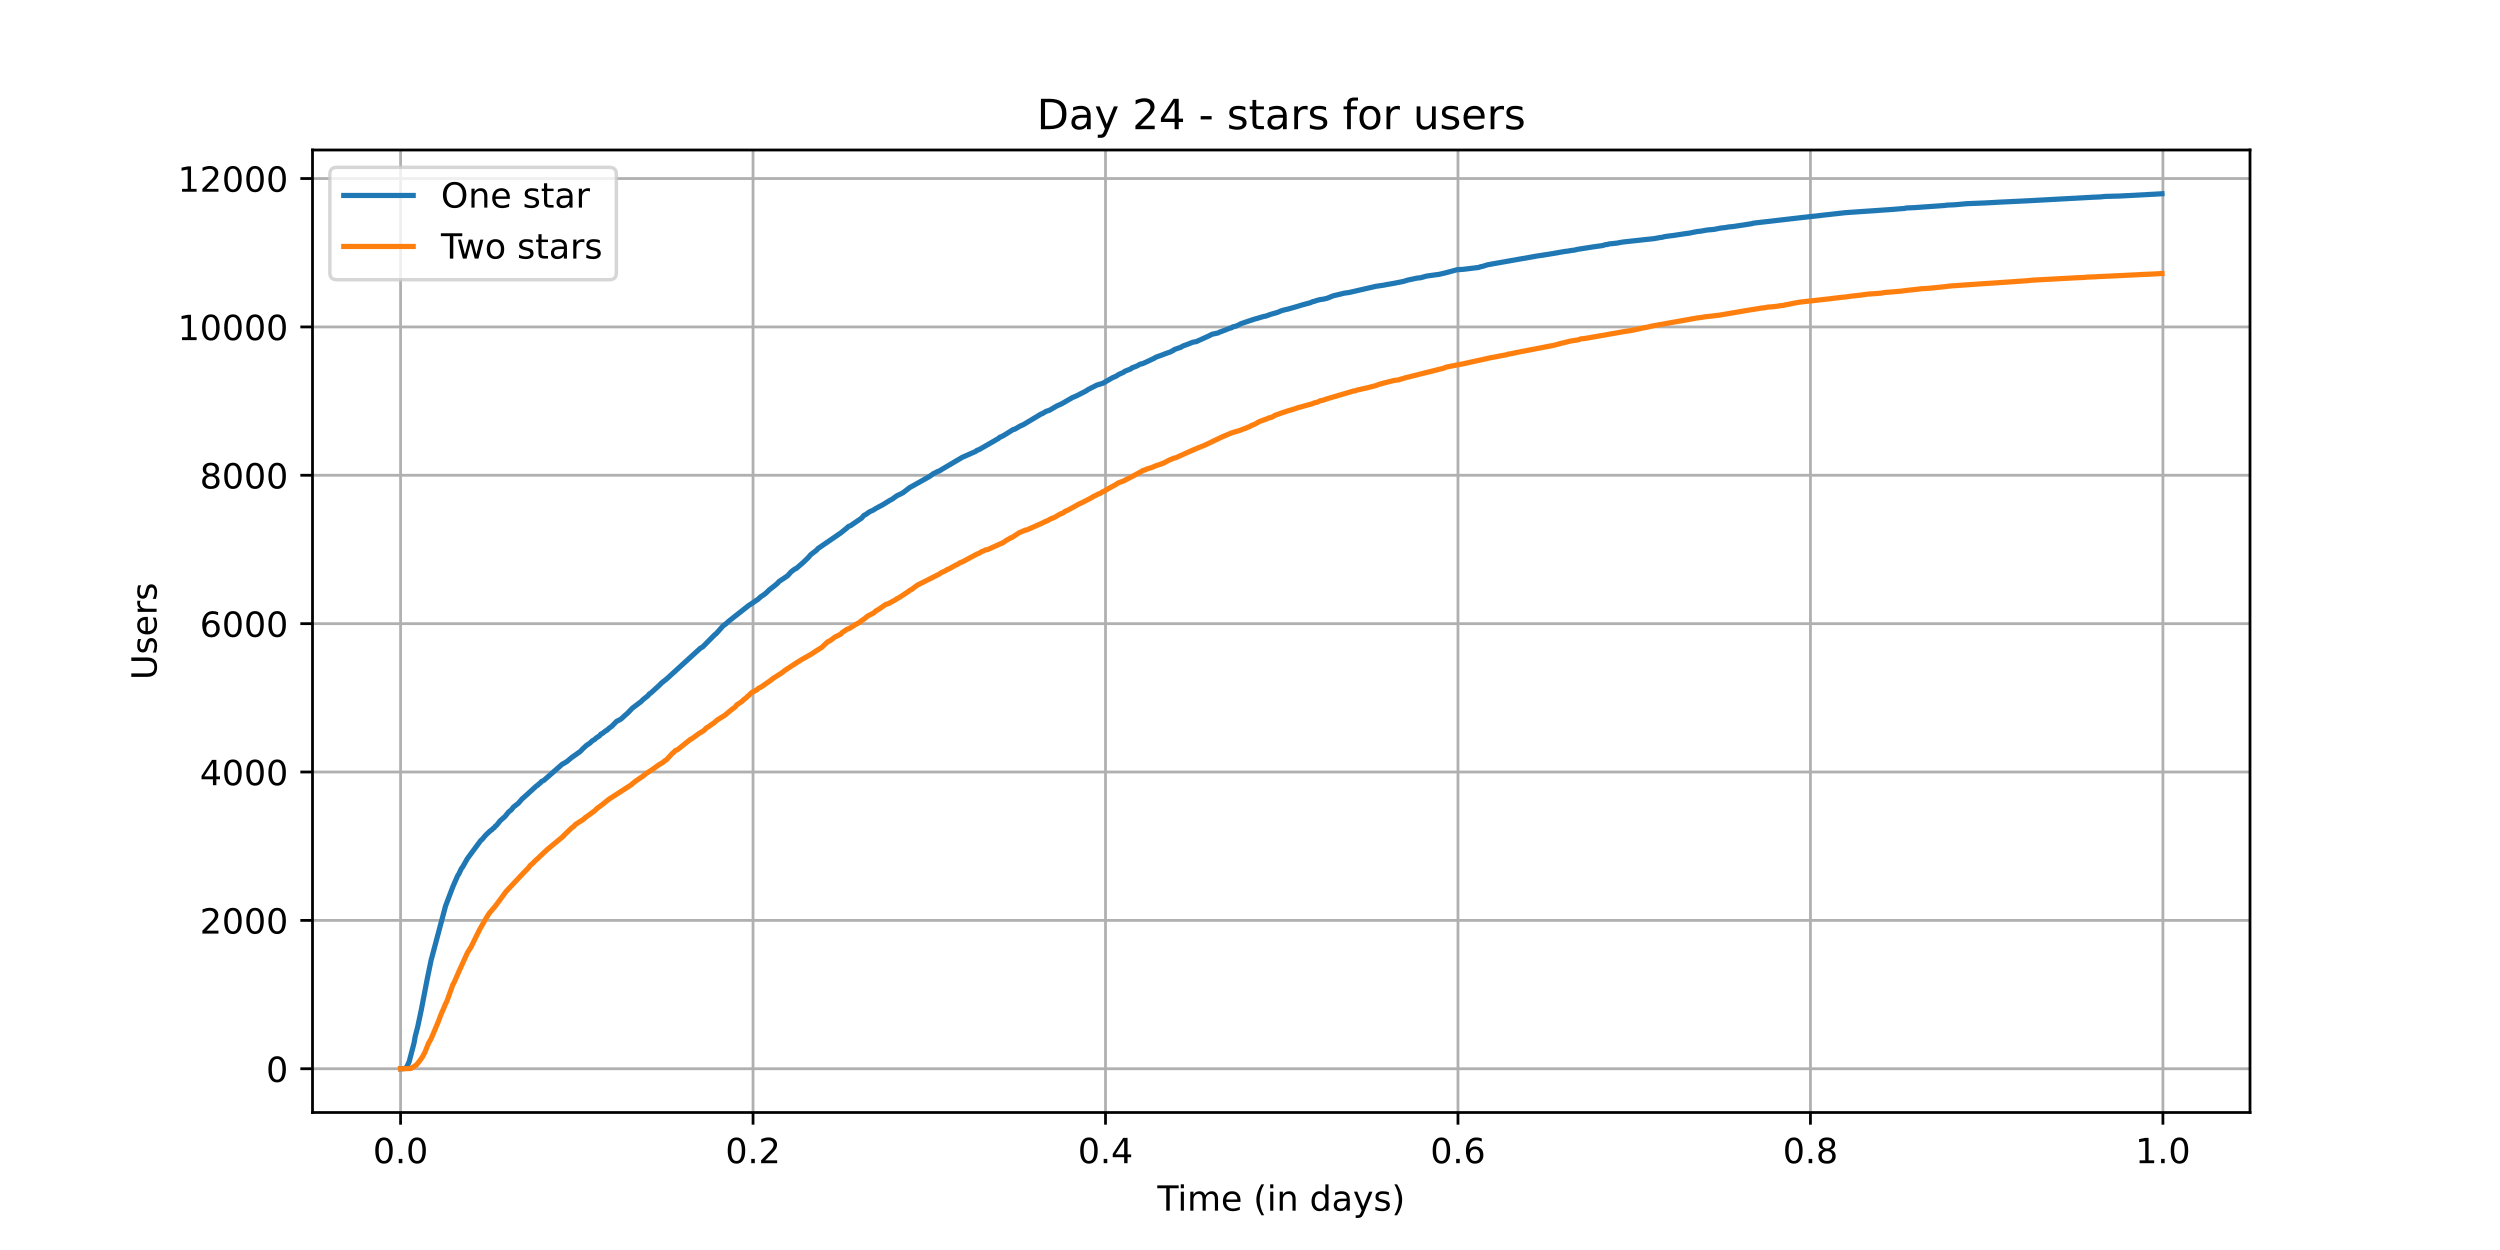 <?xml version="1.0" encoding="utf-8" standalone="no"?>
<!DOCTYPE svg PUBLIC "-//W3C//DTD SVG 1.1//EN"
  "http://www.w3.org/Graphics/SVG/1.1/DTD/svg11.dtd">
<!-- Created with matplotlib (https://matplotlib.org/) -->
<svg height="360pt" version="1.1" viewBox="0 0 720 360" width="720pt" xmlns="http://www.w3.org/2000/svg" xmlns:xlink="http://www.w3.org/1999/xlink">
 <defs>
  <style type="text/css">*{stroke-linecap:butt;stroke-linejoin:round;}</style>
 </defs>
 <g id="figure_1">
  <g id="patch_1">
   <path d="M 0 360 
L 720 360 
L 720 0 
L 0 0 
z
" style="fill:#ffffff;"/>
  </g>
  <g id="axes_1">
   <g id="patch_2">
    <path d="M 90 320.4 
L 648 320.4 
L 648 43.2 
L 90 43.2 
z
" style="fill:#ffffff;"/>
   </g>
   <g id="matplotlib.axis_1">
    <g id="xtick_1">
     <g id="line2d_1">
      <path clip-path="url(#p3edb6af224)" d="M 115.364 320.4 
L 115.364 43.2 
" style="fill:none;stroke:#b0b0b0;stroke-linecap:square;stroke-width:0.8;"/>
     </g>
     <g id="line2d_2">
      <defs>
       <path d="M 0 0 
L 0 3.5 
" id="mff372e8bd5" style="stroke:#000000;stroke-width:0.8;"/>
      </defs>
      <g>
       <use style="stroke:#000000;stroke-width:0.8;" x="115.364" xlink:href="#mff372e8bd5" y="320.4"/>
      </g>
     </g>
     <g id="text_1">
      <!-- 0.0 -->
      <g transform="translate(107.412 334.998)scale(0.1 -0.1)">
       <defs>
        <path d="M 31.781 66.406 
Q 24.172 66.406 20.328 58.906 
Q 16.5 51.422 16.5 36.375 
Q 16.5 21.391 20.328 13.891 
Q 24.172 6.391 31.781 6.391 
Q 39.453 6.391 43.281 13.891 
Q 47.125 21.391 47.125 36.375 
Q 47.125 51.422 43.281 58.906 
Q 39.453 66.406 31.781 66.406 
z
M 31.781 74.219 
Q 44.047 74.219 50.516 64.516 
Q 56.984 54.828 56.984 36.375 
Q 56.984 17.969 50.516 8.266 
Q 44.047 -1.422 31.781 -1.422 
Q 19.531 -1.422 13.062 8.266 
Q 6.594 17.969 6.594 36.375 
Q 6.594 54.828 13.062 64.516 
Q 19.531 74.219 31.781 74.219 
z
" id="DejaVuSans-48"/>
        <path d="M 10.688 12.406 
L 21 12.406 
L 21 0 
L 10.688 0 
z
" id="DejaVuSans-46"/>
       </defs>
       <use xlink:href="#DejaVuSans-48"/>
       <use x="63.623" xlink:href="#DejaVuSans-46"/>
       <use x="95.41" xlink:href="#DejaVuSans-48"/>
      </g>
     </g>
    </g>
    <g id="xtick_2">
     <g id="line2d_3">
      <path clip-path="url(#p3edb6af224)" d="M 216.875 320.4 
L 216.875 43.2 
" style="fill:none;stroke:#b0b0b0;stroke-linecap:square;stroke-width:0.8;"/>
     </g>
     <g id="line2d_4">
      <g>
       <use style="stroke:#000000;stroke-width:0.8;" x="216.875" xlink:href="#mff372e8bd5" y="320.4"/>
      </g>
     </g>
     <g id="text_2">
      <!-- 0.2 -->
      <g transform="translate(208.923 334.998)scale(0.1 -0.1)">
       <defs>
        <path d="M 19.188 8.297 
L 53.609 8.297 
L 53.609 0 
L 7.328 0 
L 7.328 8.297 
Q 12.938 14.109 22.625 23.891 
Q 32.328 33.688 34.812 36.531 
Q 39.547 41.844 41.422 45.531 
Q 43.312 49.219 43.312 52.781 
Q 43.312 58.594 39.234 62.25 
Q 35.156 65.922 28.609 65.922 
Q 23.969 65.922 18.812 64.312 
Q 13.672 62.703 7.812 59.422 
L 7.812 69.391 
Q 13.766 71.781 18.938 73 
Q 24.125 74.219 28.422 74.219 
Q 39.75 74.219 46.484 68.547 
Q 53.219 62.891 53.219 53.422 
Q 53.219 48.922 51.531 44.891 
Q 49.859 40.875 45.406 35.406 
Q 44.188 33.984 37.641 27.219 
Q 31.109 20.453 19.188 8.297 
z
" id="DejaVuSans-50"/>
       </defs>
       <use xlink:href="#DejaVuSans-48"/>
       <use x="63.623" xlink:href="#DejaVuSans-46"/>
       <use x="95.41" xlink:href="#DejaVuSans-50"/>
      </g>
     </g>
    </g>
    <g id="xtick_3">
     <g id="line2d_5">
      <path clip-path="url(#p3edb6af224)" d="M 318.386 320.4 
L 318.386 43.2 
" style="fill:none;stroke:#b0b0b0;stroke-linecap:square;stroke-width:0.8;"/>
     </g>
     <g id="line2d_6">
      <g>
       <use style="stroke:#000000;stroke-width:0.8;" x="318.386" xlink:href="#mff372e8bd5" y="320.4"/>
      </g>
     </g>
     <g id="text_3">
      <!-- 0.4 -->
      <g transform="translate(310.434 334.998)scale(0.1 -0.1)">
       <defs>
        <path d="M 37.797 64.312 
L 12.891 25.391 
L 37.797 25.391 
z
M 35.203 72.906 
L 47.609 72.906 
L 47.609 25.391 
L 58.016 25.391 
L 58.016 17.188 
L 47.609 17.188 
L 47.609 0 
L 37.797 0 
L 37.797 17.188 
L 4.891 17.188 
L 4.891 26.703 
z
" id="DejaVuSans-52"/>
       </defs>
       <use xlink:href="#DejaVuSans-48"/>
       <use x="63.623" xlink:href="#DejaVuSans-46"/>
       <use x="95.41" xlink:href="#DejaVuSans-52"/>
      </g>
     </g>
    </g>
    <g id="xtick_4">
     <g id="line2d_7">
      <path clip-path="url(#p3edb6af224)" d="M 419.896 320.4 
L 419.896 43.2 
" style="fill:none;stroke:#b0b0b0;stroke-linecap:square;stroke-width:0.8;"/>
     </g>
     <g id="line2d_8">
      <g>
       <use style="stroke:#000000;stroke-width:0.8;" x="419.896" xlink:href="#mff372e8bd5" y="320.4"/>
      </g>
     </g>
     <g id="text_4">
      <!-- 0.6 -->
      <g transform="translate(411.945 334.998)scale(0.1 -0.1)">
       <defs>
        <path d="M 33.016 40.375 
Q 26.375 40.375 22.484 35.828 
Q 18.609 31.297 18.609 23.391 
Q 18.609 15.531 22.484 10.953 
Q 26.375 6.391 33.016 6.391 
Q 39.656 6.391 43.531 10.953 
Q 47.406 15.531 47.406 23.391 
Q 47.406 31.297 43.531 35.828 
Q 39.656 40.375 33.016 40.375 
z
M 52.594 71.297 
L 52.594 62.312 
Q 48.875 64.062 45.094 64.984 
Q 41.312 65.922 37.594 65.922 
Q 27.828 65.922 22.672 59.328 
Q 17.531 52.734 16.797 39.406 
Q 19.672 43.656 24.016 45.922 
Q 28.375 48.188 33.594 48.188 
Q 44.578 48.188 50.953 41.516 
Q 57.328 34.859 57.328 23.391 
Q 57.328 12.156 50.688 5.359 
Q 44.047 -1.422 33.016 -1.422 
Q 20.359 -1.422 13.672 8.266 
Q 6.984 17.969 6.984 36.375 
Q 6.984 53.656 15.188 63.938 
Q 23.391 74.219 37.203 74.219 
Q 40.922 74.219 44.703 73.484 
Q 48.484 72.75 52.594 71.297 
z
" id="DejaVuSans-54"/>
       </defs>
       <use xlink:href="#DejaVuSans-48"/>
       <use x="63.623" xlink:href="#DejaVuSans-46"/>
       <use x="95.41" xlink:href="#DejaVuSans-54"/>
      </g>
     </g>
    </g>
    <g id="xtick_5">
     <g id="line2d_9">
      <path clip-path="url(#p3edb6af224)" d="M 521.407 320.4 
L 521.407 43.2 
" style="fill:none;stroke:#b0b0b0;stroke-linecap:square;stroke-width:0.8;"/>
     </g>
     <g id="line2d_10">
      <g>
       <use style="stroke:#000000;stroke-width:0.8;" x="521.407" xlink:href="#mff372e8bd5" y="320.4"/>
      </g>
     </g>
     <g id="text_5">
      <!-- 0.8 -->
      <g transform="translate(513.456 334.998)scale(0.1 -0.1)">
       <defs>
        <path d="M 31.781 34.625 
Q 24.75 34.625 20.719 30.859 
Q 16.703 27.094 16.703 20.516 
Q 16.703 13.922 20.719 10.156 
Q 24.75 6.391 31.781 6.391 
Q 38.812 6.391 42.859 10.172 
Q 46.922 13.969 46.922 20.516 
Q 46.922 27.094 42.891 30.859 
Q 38.875 34.625 31.781 34.625 
z
M 21.922 38.812 
Q 15.578 40.375 12.031 44.719 
Q 8.5 49.078 8.5 55.328 
Q 8.5 64.062 14.719 69.141 
Q 20.953 74.219 31.781 74.219 
Q 42.672 74.219 48.875 69.141 
Q 55.078 64.062 55.078 55.328 
Q 55.078 49.078 51.531 44.719 
Q 48 40.375 41.703 38.812 
Q 48.828 37.156 52.797 32.312 
Q 56.781 27.484 56.781 20.516 
Q 56.781 9.906 50.312 4.234 
Q 43.844 -1.422 31.781 -1.422 
Q 19.734 -1.422 13.25 4.234 
Q 6.781 9.906 6.781 20.516 
Q 6.781 27.484 10.781 32.312 
Q 14.797 37.156 21.922 38.812 
z
M 18.312 54.391 
Q 18.312 48.734 21.844 45.562 
Q 25.391 42.391 31.781 42.391 
Q 38.141 42.391 41.719 45.562 
Q 45.312 48.734 45.312 54.391 
Q 45.312 60.062 41.719 63.234 
Q 38.141 66.406 31.781 66.406 
Q 25.391 66.406 21.844 63.234 
Q 18.312 60.062 18.312 54.391 
z
" id="DejaVuSans-56"/>
       </defs>
       <use xlink:href="#DejaVuSans-48"/>
       <use x="63.623" xlink:href="#DejaVuSans-46"/>
       <use x="95.41" xlink:href="#DejaVuSans-56"/>
      </g>
     </g>
    </g>
    <g id="xtick_6">
     <g id="line2d_11">
      <path clip-path="url(#p3edb6af224)" d="M 622.918 320.4 
L 622.918 43.2 
" style="fill:none;stroke:#b0b0b0;stroke-linecap:square;stroke-width:0.8;"/>
     </g>
     <g id="line2d_12">
      <g>
       <use style="stroke:#000000;stroke-width:0.8;" x="622.918" xlink:href="#mff372e8bd5" y="320.4"/>
      </g>
     </g>
     <g id="text_6">
      <!-- 1.0 -->
      <g transform="translate(614.967 334.998)scale(0.1 -0.1)">
       <defs>
        <path d="M 12.406 8.297 
L 28.516 8.297 
L 28.516 63.922 
L 10.984 60.406 
L 10.984 69.391 
L 28.422 72.906 
L 38.281 72.906 
L 38.281 8.297 
L 54.391 8.297 
L 54.391 0 
L 12.406 0 
z
" id="DejaVuSans-49"/>
       </defs>
       <use xlink:href="#DejaVuSans-49"/>
       <use x="63.623" xlink:href="#DejaVuSans-46"/>
       <use x="95.41" xlink:href="#DejaVuSans-48"/>
      </g>
     </g>
    </g>
    <g id="text_7">
     <!-- Time (in days) -->
     <g transform="translate(333.327 348.677)scale(0.1 -0.1)">
      <defs>
       <path d="M -0.297 72.906 
L 61.375 72.906 
L 61.375 64.594 
L 35.5 64.594 
L 35.5 0 
L 25.594 0 
L 25.594 64.594 
L -0.297 64.594 
z
" id="DejaVuSans-84"/>
       <path d="M 9.422 54.688 
L 18.406 54.688 
L 18.406 0 
L 9.422 0 
z
M 9.422 75.984 
L 18.406 75.984 
L 18.406 64.594 
L 9.422 64.594 
z
" id="DejaVuSans-105"/>
       <path d="M 52 44.188 
Q 55.375 50.25 60.062 53.125 
Q 64.75 56 71.094 56 
Q 79.641 56 84.281 50.016 
Q 88.922 44.047 88.922 33.016 
L 88.922 0 
L 79.891 0 
L 79.891 32.719 
Q 79.891 40.578 77.094 44.375 
Q 74.312 48.188 68.609 48.188 
Q 61.625 48.188 57.562 43.547 
Q 53.516 38.922 53.516 30.906 
L 53.516 0 
L 44.484 0 
L 44.484 32.719 
Q 44.484 40.625 41.703 44.406 
Q 38.922 48.188 33.109 48.188 
Q 26.219 48.188 22.156 43.531 
Q 18.109 38.875 18.109 30.906 
L 18.109 0 
L 9.078 0 
L 9.078 54.688 
L 18.109 54.688 
L 18.109 46.188 
Q 21.188 51.219 25.484 53.609 
Q 29.781 56 35.688 56 
Q 41.656 56 45.828 52.969 
Q 50 49.953 52 44.188 
z
" id="DejaVuSans-109"/>
       <path d="M 56.203 29.594 
L 56.203 25.203 
L 14.891 25.203 
Q 15.484 15.922 20.484 11.062 
Q 25.484 6.203 34.422 6.203 
Q 39.594 6.203 44.453 7.469 
Q 49.312 8.734 54.109 11.281 
L 54.109 2.781 
Q 49.266 0.734 44.188 -0.344 
Q 39.109 -1.422 33.891 -1.422 
Q 20.797 -1.422 13.156 6.188 
Q 5.516 13.812 5.516 26.812 
Q 5.516 40.234 12.766 48.109 
Q 20.016 56 32.328 56 
Q 43.359 56 49.781 48.891 
Q 56.203 41.797 56.203 29.594 
z
M 47.219 32.234 
Q 47.125 39.594 43.094 43.984 
Q 39.062 48.391 32.422 48.391 
Q 24.906 48.391 20.391 44.141 
Q 15.875 39.891 15.188 32.172 
z
" id="DejaVuSans-101"/>
       <path id="DejaVuSans-32"/>
       <path d="M 31 75.875 
Q 24.469 64.656 21.281 53.656 
Q 18.109 42.672 18.109 31.391 
Q 18.109 20.125 21.312 9.062 
Q 24.516 -2 31 -13.188 
L 23.188 -13.188 
Q 15.875 -1.703 12.234 9.375 
Q 8.594 20.453 8.594 31.391 
Q 8.594 42.281 12.203 53.312 
Q 15.828 64.359 23.188 75.875 
z
" id="DejaVuSans-40"/>
       <path d="M 54.891 33.016 
L 54.891 0 
L 45.906 0 
L 45.906 32.719 
Q 45.906 40.484 42.875 44.328 
Q 39.844 48.188 33.797 48.188 
Q 26.516 48.188 22.312 43.547 
Q 18.109 38.922 18.109 30.906 
L 18.109 0 
L 9.078 0 
L 9.078 54.688 
L 18.109 54.688 
L 18.109 46.188 
Q 21.344 51.125 25.703 53.562 
Q 30.078 56 35.797 56 
Q 45.219 56 50.047 50.172 
Q 54.891 44.344 54.891 33.016 
z
" id="DejaVuSans-110"/>
       <path d="M 45.406 46.391 
L 45.406 75.984 
L 54.391 75.984 
L 54.391 0 
L 45.406 0 
L 45.406 8.203 
Q 42.578 3.328 38.25 0.953 
Q 33.938 -1.422 27.875 -1.422 
Q 17.969 -1.422 11.734 6.484 
Q 5.516 14.406 5.516 27.297 
Q 5.516 40.188 11.734 48.094 
Q 17.969 56 27.875 56 
Q 33.938 56 38.25 53.625 
Q 42.578 51.266 45.406 46.391 
z
M 14.797 27.297 
Q 14.797 17.391 18.875 11.75 
Q 22.953 6.109 30.078 6.109 
Q 37.203 6.109 41.297 11.75 
Q 45.406 17.391 45.406 27.297 
Q 45.406 37.203 41.297 42.844 
Q 37.203 48.484 30.078 48.484 
Q 22.953 48.484 18.875 42.844 
Q 14.797 37.203 14.797 27.297 
z
" id="DejaVuSans-100"/>
       <path d="M 34.281 27.484 
Q 23.391 27.484 19.188 25 
Q 14.984 22.516 14.984 16.5 
Q 14.984 11.719 18.141 8.906 
Q 21.297 6.109 26.703 6.109 
Q 34.188 6.109 38.703 11.406 
Q 43.219 16.703 43.219 25.484 
L 43.219 27.484 
z
M 52.203 31.203 
L 52.203 0 
L 43.219 0 
L 43.219 8.297 
Q 40.141 3.328 35.547 0.953 
Q 30.953 -1.422 24.312 -1.422 
Q 15.922 -1.422 10.953 3.297 
Q 6 8.016 6 15.922 
Q 6 25.141 12.172 29.828 
Q 18.359 34.516 30.609 34.516 
L 43.219 34.516 
L 43.219 35.406 
Q 43.219 41.609 39.141 45 
Q 35.062 48.391 27.688 48.391 
Q 23 48.391 18.547 47.266 
Q 14.109 46.141 10.016 43.891 
L 10.016 52.203 
Q 14.938 54.109 19.578 55.047 
Q 24.219 56 28.609 56 
Q 40.484 56 46.344 49.844 
Q 52.203 43.703 52.203 31.203 
z
" id="DejaVuSans-97"/>
       <path d="M 32.172 -5.078 
Q 28.375 -14.844 24.75 -17.812 
Q 21.141 -20.797 15.094 -20.797 
L 7.906 -20.797 
L 7.906 -13.281 
L 13.188 -13.281 
Q 16.891 -13.281 18.938 -11.516 
Q 21 -9.766 23.484 -3.219 
L 25.094 0.875 
L 2.984 54.688 
L 12.5 54.688 
L 29.594 11.922 
L 46.688 54.688 
L 56.203 54.688 
z
" id="DejaVuSans-121"/>
       <path d="M 44.281 53.078 
L 44.281 44.578 
Q 40.484 46.531 36.375 47.5 
Q 32.281 48.484 27.875 48.484 
Q 21.188 48.484 17.844 46.438 
Q 14.5 44.391 14.5 40.281 
Q 14.5 37.156 16.891 35.375 
Q 19.281 33.594 26.516 31.984 
L 29.594 31.297 
Q 39.156 29.25 43.188 25.516 
Q 47.219 21.781 47.219 15.094 
Q 47.219 7.469 41.188 3.016 
Q 35.156 -1.422 24.609 -1.422 
Q 20.219 -1.422 15.453 -0.562 
Q 10.688 0.297 5.422 2 
L 5.422 11.281 
Q 10.406 8.688 15.234 7.391 
Q 20.062 6.109 24.812 6.109 
Q 31.156 6.109 34.562 8.281 
Q 37.984 10.453 37.984 14.406 
Q 37.984 18.062 35.516 20.016 
Q 33.062 21.969 24.703 23.781 
L 21.578 24.516 
Q 13.234 26.266 9.516 29.906 
Q 5.812 33.547 5.812 39.891 
Q 5.812 47.609 11.281 51.797 
Q 16.75 56 26.812 56 
Q 31.781 56 36.172 55.266 
Q 40.578 54.547 44.281 53.078 
z
" id="DejaVuSans-115"/>
       <path d="M 8.016 75.875 
L 15.828 75.875 
Q 23.141 64.359 26.781 53.312 
Q 30.422 42.281 30.422 31.391 
Q 30.422 20.453 26.781 9.375 
Q 23.141 -1.703 15.828 -13.188 
L 8.016 -13.188 
Q 14.5 -2 17.703 9.062 
Q 20.906 20.125 20.906 31.391 
Q 20.906 42.672 17.703 53.656 
Q 14.5 64.656 8.016 75.875 
z
" id="DejaVuSans-41"/>
      </defs>
      <use xlink:href="#DejaVuSans-84"/>
      <use x="57.959" xlink:href="#DejaVuSans-105"/>
      <use x="85.742" xlink:href="#DejaVuSans-109"/>
      <use x="183.154" xlink:href="#DejaVuSans-101"/>
      <use x="244.678" xlink:href="#DejaVuSans-32"/>
      <use x="276.465" xlink:href="#DejaVuSans-40"/>
      <use x="315.479" xlink:href="#DejaVuSans-105"/>
      <use x="343.262" xlink:href="#DejaVuSans-110"/>
      <use x="406.641" xlink:href="#DejaVuSans-32"/>
      <use x="438.428" xlink:href="#DejaVuSans-100"/>
      <use x="501.904" xlink:href="#DejaVuSans-97"/>
      <use x="563.184" xlink:href="#DejaVuSans-121"/>
      <use x="622.363" xlink:href="#DejaVuSans-115"/>
      <use x="674.463" xlink:href="#DejaVuSans-41"/>
     </g>
    </g>
   </g>
   <g id="matplotlib.axis_2">
    <g id="ytick_1">
     <g id="line2d_13">
      <path clip-path="url(#p3edb6af224)" d="M 90 307.8 
L 648 307.8 
" style="fill:none;stroke:#b0b0b0;stroke-linecap:square;stroke-width:0.8;"/>
     </g>
     <g id="line2d_14">
      <defs>
       <path d="M 0 0 
L -3.5 0 
" id="m426e2c9e6b" style="stroke:#000000;stroke-width:0.8;"/>
      </defs>
      <g>
       <use style="stroke:#000000;stroke-width:0.8;" x="90" xlink:href="#m426e2c9e6b" y="307.8"/>
      </g>
     </g>
     <g id="text_8">
      <!-- 0 -->
      <g transform="translate(76.638 311.599)scale(0.1 -0.1)">
       <use xlink:href="#DejaVuSans-48"/>
      </g>
     </g>
    </g>
    <g id="ytick_2">
     <g id="line2d_15">
      <path clip-path="url(#p3edb6af224)" d="M 90 265.07 
L 648 265.07 
" style="fill:none;stroke:#b0b0b0;stroke-linecap:square;stroke-width:0.8;"/>
     </g>
     <g id="line2d_16">
      <g>
       <use style="stroke:#000000;stroke-width:0.8;" x="90" xlink:href="#m426e2c9e6b" y="265.07"/>
      </g>
     </g>
     <g id="text_9">
      <!-- 2000 -->
      <g transform="translate(57.55 268.869)scale(0.1 -0.1)">
       <use xlink:href="#DejaVuSans-50"/>
       <use x="63.623" xlink:href="#DejaVuSans-48"/>
       <use x="127.246" xlink:href="#DejaVuSans-48"/>
       <use x="190.869" xlink:href="#DejaVuSans-48"/>
      </g>
     </g>
    </g>
    <g id="ytick_3">
     <g id="line2d_17">
      <path clip-path="url(#p3edb6af224)" d="M 90 222.34 
L 648 222.34 
" style="fill:none;stroke:#b0b0b0;stroke-linecap:square;stroke-width:0.8;"/>
     </g>
     <g id="line2d_18">
      <g>
       <use style="stroke:#000000;stroke-width:0.8;" x="90" xlink:href="#m426e2c9e6b" y="222.34"/>
      </g>
     </g>
     <g id="text_10">
      <!-- 4000 -->
      <g transform="translate(57.55 226.139)scale(0.1 -0.1)">
       <use xlink:href="#DejaVuSans-52"/>
       <use x="63.623" xlink:href="#DejaVuSans-48"/>
       <use x="127.246" xlink:href="#DejaVuSans-48"/>
       <use x="190.869" xlink:href="#DejaVuSans-48"/>
      </g>
     </g>
    </g>
    <g id="ytick_4">
     <g id="line2d_19">
      <path clip-path="url(#p3edb6af224)" d="M 90 179.61 
L 648 179.61 
" style="fill:none;stroke:#b0b0b0;stroke-linecap:square;stroke-width:0.8;"/>
     </g>
     <g id="line2d_20">
      <g>
       <use style="stroke:#000000;stroke-width:0.8;" x="90" xlink:href="#m426e2c9e6b" y="179.61"/>
      </g>
     </g>
     <g id="text_11">
      <!-- 6000 -->
      <g transform="translate(57.55 183.409)scale(0.1 -0.1)">
       <use xlink:href="#DejaVuSans-54"/>
       <use x="63.623" xlink:href="#DejaVuSans-48"/>
       <use x="127.246" xlink:href="#DejaVuSans-48"/>
       <use x="190.869" xlink:href="#DejaVuSans-48"/>
      </g>
     </g>
    </g>
    <g id="ytick_5">
     <g id="line2d_21">
      <path clip-path="url(#p3edb6af224)" d="M 90 136.88 
L 648 136.88 
" style="fill:none;stroke:#b0b0b0;stroke-linecap:square;stroke-width:0.8;"/>
     </g>
     <g id="line2d_22">
      <g>
       <use style="stroke:#000000;stroke-width:0.8;" x="90" xlink:href="#m426e2c9e6b" y="136.88"/>
      </g>
     </g>
     <g id="text_12">
      <!-- 8000 -->
      <g transform="translate(57.55 140.679)scale(0.1 -0.1)">
       <use xlink:href="#DejaVuSans-56"/>
       <use x="63.623" xlink:href="#DejaVuSans-48"/>
       <use x="127.246" xlink:href="#DejaVuSans-48"/>
       <use x="190.869" xlink:href="#DejaVuSans-48"/>
      </g>
     </g>
    </g>
    <g id="ytick_6">
     <g id="line2d_23">
      <path clip-path="url(#p3edb6af224)" d="M 90 94.15 
L 648 94.15 
" style="fill:none;stroke:#b0b0b0;stroke-linecap:square;stroke-width:0.8;"/>
     </g>
     <g id="line2d_24">
      <g>
       <use style="stroke:#000000;stroke-width:0.8;" x="90" xlink:href="#m426e2c9e6b" y="94.15"/>
      </g>
     </g>
     <g id="text_13">
      <!-- 10000 -->
      <g transform="translate(51.188 97.949)scale(0.1 -0.1)">
       <use xlink:href="#DejaVuSans-49"/>
       <use x="63.623" xlink:href="#DejaVuSans-48"/>
       <use x="127.246" xlink:href="#DejaVuSans-48"/>
       <use x="190.869" xlink:href="#DejaVuSans-48"/>
       <use x="254.492" xlink:href="#DejaVuSans-48"/>
      </g>
     </g>
    </g>
    <g id="ytick_7">
     <g id="line2d_25">
      <path clip-path="url(#p3edb6af224)" d="M 90 51.42 
L 648 51.42 
" style="fill:none;stroke:#b0b0b0;stroke-linecap:square;stroke-width:0.8;"/>
     </g>
     <g id="line2d_26">
      <g>
       <use style="stroke:#000000;stroke-width:0.8;" x="90" xlink:href="#m426e2c9e6b" y="51.42"/>
      </g>
     </g>
     <g id="text_14">
      <!-- 12000 -->
      <g transform="translate(51.188 55.219)scale(0.1 -0.1)">
       <use xlink:href="#DejaVuSans-49"/>
       <use x="63.623" xlink:href="#DejaVuSans-50"/>
       <use x="127.246" xlink:href="#DejaVuSans-48"/>
       <use x="190.869" xlink:href="#DejaVuSans-48"/>
       <use x="254.492" xlink:href="#DejaVuSans-48"/>
      </g>
     </g>
    </g>
    <g id="text_15">
     <!-- Users -->
     <g transform="translate(45.108 195.801)rotate(-90)scale(0.1 -0.1)">
      <defs>
       <path d="M 8.688 72.906 
L 18.609 72.906 
L 18.609 28.609 
Q 18.609 16.891 22.844 11.734 
Q 27.094 6.594 36.625 6.594 
Q 46.094 6.594 50.344 11.734 
Q 54.594 16.891 54.594 28.609 
L 54.594 72.906 
L 64.5 72.906 
L 64.5 27.391 
Q 64.5 13.141 57.438 5.859 
Q 50.391 -1.422 36.625 -1.422 
Q 22.797 -1.422 15.734 5.859 
Q 8.688 13.141 8.688 27.391 
z
" id="DejaVuSans-85"/>
       <path d="M 41.109 46.297 
Q 39.594 47.172 37.812 47.578 
Q 36.031 48 33.891 48 
Q 26.266 48 22.188 43.047 
Q 18.109 38.094 18.109 28.812 
L 18.109 0 
L 9.078 0 
L 9.078 54.688 
L 18.109 54.688 
L 18.109 46.188 
Q 20.953 51.172 25.484 53.578 
Q 30.031 56 36.531 56 
Q 37.453 56 38.578 55.875 
Q 39.703 55.766 41.062 55.516 
z
" id="DejaVuSans-114"/>
      </defs>
      <use xlink:href="#DejaVuSans-85"/>
      <use x="73.193" xlink:href="#DejaVuSans-115"/>
      <use x="125.293" xlink:href="#DejaVuSans-101"/>
      <use x="186.816" xlink:href="#DejaVuSans-114"/>
      <use x="227.93" xlink:href="#DejaVuSans-115"/>
     </g>
    </g>
   </g>
   <g id="line2d_27">
    <path clip-path="url(#p3edb6af224)" d="M 115.364 307.8 
L 116.45 307.757 
L 117.149 307.309 
L 117.849 305.728 
L 119.247 300.386 
L 119.599 298.399 
L 120.298 295.729 
L 121.344 290.772 
L 123.089 281.713 
L 124.14 276.607 
L 128.329 260.904 
L 129.727 257.208 
L 130.426 255.37 
L 131.824 252.166 
L 132.176 251.653 
L 132.87 250.157 
L 133.222 249.709 
L 134.62 247.252 
L 138.462 242.06 
L 138.809 241.782 
L 139.86 240.543 
L 141.252 239.218 
L 141.605 239.026 
L 141.952 238.62 
L 142.304 238.428 
L 142.651 237.936 
L 143.003 237.701 
L 144.049 236.377 
L 145.447 235.138 
L 146.492 233.834 
L 147.192 233.3 
L 147.891 232.424 
L 148.936 231.612 
L 149.289 231.335 
L 150.334 230.117 
L 151.733 228.878 
L 152.432 228.237 
L 153.131 227.596 
L 154.529 226.314 
L 154.875 226.143 
L 155.228 225.737 
L 155.574 225.523 
L 155.921 225.096 
L 156.62 224.754 
L 161.86 220.139 
L 163.258 219.328 
L 164.656 218.153 
L 167.106 216.422 
L 167.799 215.696 
L 168.851 214.713 
L 169.896 214.008 
L 170.595 213.345 
L 171.295 212.939 
L 171.641 212.576 
L 172.693 211.893 
L 173.039 211.423 
L 173.392 211.294 
L 174.437 210.482 
L 174.784 210.333 
L 175.483 209.671 
L 176.182 209.179 
L 177.58 207.748 
L 178.626 207.214 
L 178.978 206.979 
L 179.677 206.316 
L 180.723 205.398 
L 182.121 203.945 
L 184.565 202.107 
L 185.264 201.424 
L 186.662 200.313 
L 187.009 199.821 
L 187.361 199.65 
L 189.805 197.428 
L 190.504 196.723 
L 191.902 195.612 
L 201.683 186.703 
L 202.382 186.297 
L 205.872 182.772 
L 206.218 182.537 
L 208.315 180.187 
L 209.015 179.696 
L 210.066 178.755 
L 215.653 174.354 
L 216.698 173.692 
L 217.75 172.944 
L 218.096 172.773 
L 219.142 171.833 
L 219.841 171.385 
L 220.54 170.85 
L 221.592 169.846 
L 223.337 168.479 
L 224.036 167.859 
L 224.382 167.453 
L 226.479 166.065 
L 226.832 165.808 
L 227.877 164.655 
L 228.923 163.864 
L 229.276 163.757 
L 231.373 161.941 
L 232.765 160.595 
L 233.464 159.762 
L 235.215 158.416 
L 235.561 157.989 
L 242.199 153.438 
L 243.944 152.028 
L 244.297 151.665 
L 244.996 151.366 
L 248.139 149.208 
L 248.838 148.396 
L 249.184 148.268 
L 250.582 147.306 
L 251.281 147.028 
L 252.327 146.388 
L 254.424 145.255 
L 256.169 144.166 
L 256.868 143.802 
L 257.567 143.311 
L 258.266 142.798 
L 260.011 141.944 
L 262.108 140.341 
L 262.807 139.978 
L 267.701 137.222 
L 268.746 136.453 
L 270.144 135.748 
L 270.491 135.662 
L 271.19 135.214 
L 277.129 131.71 
L 280.971 130.022 
L 281.318 129.723 
L 282.017 129.466 
L 286.211 127.052 
L 287.609 126.24 
L 287.956 125.899 
L 288.308 125.813 
L 289.354 125.236 
L 291.798 123.698 
L 292.15 123.655 
L 293.895 122.651 
L 294.594 122.373 
L 299.834 119.233 
L 300.181 119.126 
L 301.232 118.485 
L 302.278 118.143 
L 303.323 117.523 
L 304.375 116.904 
L 305.773 116.284 
L 308.916 114.468 
L 309.962 114.041 
L 312.758 112.609 
L 313.457 112.139 
L 315.901 110.9 
L 317.645 110.366 
L 320.442 108.764 
L 321.487 108.315 
L 322.186 107.845 
L 323.584 107.226 
L 323.931 106.926 
L 325.676 106.243 
L 326.028 105.922 
L 326.727 105.687 
L 327.426 105.409 
L 328.472 104.811 
L 328.824 104.811 
L 329.524 104.534 
L 330.916 103.893 
L 331.615 103.551 
L 332.314 103.23 
L 333.013 102.824 
L 334.411 102.333 
L 335.457 101.927 
L 336.156 101.671 
L 337.207 101.307 
L 337.554 101.051 
L 337.906 100.944 
L 338.253 100.645 
L 339.998 100.047 
L 340.697 99.641 
L 342.095 99.128 
L 343.493 98.573 
L 344.539 98.38 
L 348.034 96.799 
L 349.08 96.265 
L 350.83 95.881 
L 351.177 95.667 
L 351.876 95.432 
L 354.32 94.471 
L 354.672 94.428 
L 355.019 94.15 
L 356.07 93.894 
L 357.463 93.189 
L 360.958 92.014 
L 364.101 91.095 
L 364.453 91.074 
L 365.845 90.561 
L 367.943 89.963 
L 368.994 89.514 
L 369.687 89.3 
L 371.085 88.98 
L 373.535 88.275 
L 374.927 87.847 
L 377.377 87.185 
L 378.076 86.865 
L 378.423 86.822 
L 379.122 86.566 
L 380.167 86.288 
L 381.219 86.138 
L 382.265 85.882 
L 384.009 85.177 
L 385.76 84.771 
L 387.152 84.429 
L 388.55 84.237 
L 396.24 82.464 
L 398.684 82.1 
L 399.383 81.951 
L 401.48 81.588 
L 404.27 81.032 
L 405.322 80.69 
L 408.118 80.092 
L 409.164 79.985 
L 410.562 79.579 
L 411.261 79.451 
L 413.705 79.109 
L 414.404 79.024 
L 416.501 78.532 
L 419.65 77.678 
L 421.394 77.571 
L 425.935 77.015 
L 426.288 76.845 
L 426.987 76.716 
L 428.385 76.268 
L 430.13 75.947 
L 442.707 73.725 
L 446.202 73.191 
L 450.743 72.401 
L 451.442 72.336 
L 452.488 72.144 
L 453.534 72.016 
L 454.233 71.824 
L 458.427 71.161 
L 461.576 70.713 
L 462.269 70.478 
L 462.968 70.414 
L 463.321 70.264 
L 465.764 70.008 
L 466.463 69.858 
L 467.515 69.687 
L 474.153 68.961 
L 476.25 68.747 
L 478.001 68.427 
L 478.7 68.341 
L 479.399 68.149 
L 480.098 68.042 
L 481.843 67.828 
L 485.338 67.294 
L 486.384 67.166 
L 487.435 66.953 
L 488.828 66.675 
L 489.879 66.568 
L 491.624 66.247 
L 493.721 66.055 
L 495.472 65.692 
L 496.87 65.542 
L 497.915 65.35 
L 498.967 65.265 
L 502.11 64.795 
L 504.554 64.41 
L 504.906 64.282 
L 505.605 64.196 
L 518.529 62.701 
L 520.626 62.466 
L 531.459 61.248 
L 545.087 60.308 
L 547.878 60.073 
L 548.577 60.03 
L 548.929 59.902 
L 551.373 59.795 
L 560.108 59.176 
L 560.808 59.069 
L 562.905 58.983 
L 566.4 58.663 
L 571.64 58.449 
L 573.385 58.364 
L 575.129 58.257 
L 583.512 57.851 
L 585.61 57.744 
L 602.722 56.804 
L 604.819 56.719 
L 606.217 56.569 
L 610.412 56.462 
L 620.886 55.907 
L 622.636 55.8 
L 622.636 55.8 
" style="fill:none;stroke:#1f77b4;stroke-linecap:square;stroke-width:1.5;"/>
   </g>
   <g id="line2d_28">
    <path clip-path="url(#p3edb6af224)" d="M 115.364 307.8 
L 118.201 307.736 
L 118.548 307.608 
L 119.599 306.903 
L 119.946 306.689 
L 120.997 305.322 
L 121.69 304.36 
L 122.39 303.014 
L 123.441 300.408 
L 124.14 299.211 
L 126.231 294.255 
L 126.93 292.353 
L 127.63 290.751 
L 128.329 289.084 
L 128.681 288.422 
L 130.426 283.572 
L 130.778 282.974 
L 132.176 279.769 
L 132.87 278.252 
L 134.62 274.385 
L 135.666 272.719 
L 138.11 267.762 
L 138.809 266.523 
L 140.207 264.109 
L 140.906 263.019 
L 142.651 260.968 
L 145.793 256.695 
L 150.687 251.482 
L 152.079 250.072 
L 152.778 249.174 
L 153.477 248.598 
L 154.176 247.85 
L 154.875 247.252 
L 155.574 246.568 
L 157.672 244.602 
L 161.86 241.141 
L 163.258 239.753 
L 163.957 239.09 
L 164.656 238.428 
L 165.355 237.894 
L 165.702 237.466 
L 168.152 235.885 
L 168.498 235.501 
L 169.197 235.031 
L 171.295 233.471 
L 171.994 232.788 
L 173.039 232.04 
L 175.483 230.096 
L 180.723 226.72 
L 181.775 226.036 
L 182.82 225.139 
L 185.264 223.451 
L 185.963 222.853 
L 188.06 221.485 
L 189.805 220.225 
L 190.504 219.819 
L 190.851 219.627 
L 191.55 219.028 
L 191.902 218.858 
L 193.647 216.956 
L 193.993 216.721 
L 194.346 216.294 
L 194.693 216.059 
L 195.045 215.973 
L 198.887 212.897 
L 199.234 212.769 
L 201.331 211.23 
L 202.382 210.611 
L 202.729 210.376 
L 203.428 209.649 
L 204.127 209.243 
L 205.173 208.474 
L 205.525 208.282 
L 206.571 207.342 
L 208.668 206.06 
L 210.765 204.308 
L 211.458 203.838 
L 211.811 203.539 
L 212.157 203.026 
L 213.555 202.107 
L 214.255 201.445 
L 214.954 200.932 
L 215.3 200.526 
L 215.653 200.291 
L 216.352 199.565 
L 218.096 198.582 
L 218.449 198.219 
L 219.142 197.899 
L 221.938 195.954 
L 222.637 195.377 
L 225.081 193.839 
L 226.133 193.006 
L 229.622 190.741 
L 230.674 190.079 
L 233.817 188.284 
L 234.862 187.579 
L 236.26 186.703 
L 236.613 186.49 
L 238.358 184.845 
L 239.057 184.524 
L 240.455 183.477 
L 242.199 182.601 
L 242.546 182.174 
L 243.245 181.704 
L 243.944 181.234 
L 244.643 180.977 
L 246.388 179.866 
L 247.087 179.503 
L 247.786 179.076 
L 248.139 178.734 
L 248.838 178.285 
L 249.883 177.431 
L 251.628 176.512 
L 252.327 175.893 
L 253.026 175.508 
L 255.123 174.055 
L 255.822 173.863 
L 257.22 173.115 
L 257.92 172.731 
L 258.266 172.431 
L 258.619 172.303 
L 259.664 171.641 
L 261.761 170.252 
L 262.108 169.953 
L 262.461 169.825 
L 264.205 168.522 
L 270.491 165.338 
L 271.19 164.868 
L 272.236 164.398 
L 272.935 163.95 
L 273.287 163.864 
L 274.333 163.266 
L 275.384 162.689 
L 275.731 162.561 
L 276.43 162.091 
L 277.129 161.834 
L 281.318 159.591 
L 282.017 159.313 
L 282.716 158.865 
L 283.415 158.608 
L 283.767 158.395 
L 284.466 158.266 
L 289.001 156.215 
L 289.7 155.703 
L 291.099 154.891 
L 291.451 154.784 
L 293.542 153.417 
L 295.293 152.669 
L 295.64 152.647 
L 300.181 150.639 
L 301.232 150.105 
L 301.579 150.02 
L 302.624 149.421 
L 303.676 149.015 
L 305.421 147.99 
L 306.12 147.755 
L 306.819 147.221 
L 307.518 146.943 
L 309.615 145.789 
L 310.661 145.191 
L 311.706 144.721 
L 314.15 143.461 
L 314.849 143.012 
L 315.901 142.52 
L 316.247 142.307 
L 316.946 142.072 
L 317.293 141.773 
L 317.992 141.474 
L 319.043 140.811 
L 321.141 139.679 
L 322.186 139.017 
L 323.584 138.525 
L 326.028 137.243 
L 326.727 136.88 
L 328.824 135.726 
L 329.171 135.491 
L 329.87 135.32 
L 330.217 135.085 
L 331.268 134.786 
L 331.967 134.53 
L 333.013 134.081 
L 334.411 133.654 
L 334.758 133.44 
L 335.11 133.376 
L 336.855 132.436 
L 337.554 132.201 
L 337.906 131.988 
L 338.6 131.838 
L 342.447 130.107 
L 344.539 129.189 
L 346.988 128.206 
L 352.222 125.706 
L 352.922 125.428 
L 354.672 124.681 
L 356.07 124.253 
L 357.116 123.954 
L 358.162 123.527 
L 358.861 123.313 
L 359.213 123.078 
L 359.912 122.886 
L 360.259 122.608 
L 361.304 122.202 
L 362.003 121.818 
L 362.703 121.412 
L 364.101 120.899 
L 364.8 120.643 
L 365.499 120.344 
L 366.198 120.194 
L 367.244 119.596 
L 369.341 118.848 
L 371.085 118.271 
L 371.785 118.079 
L 372.836 117.758 
L 374.228 117.267 
L 374.581 117.246 
L 375.28 117.011 
L 378.076 116.242 
L 378.423 116.049 
L 379.468 115.814 
L 380.167 115.43 
L 380.866 115.323 
L 381.566 115.066 
L 382.265 114.831 
L 389.948 112.567 
L 390.301 112.567 
L 391 112.289 
L 391.693 112.161 
L 392.745 111.904 
L 393.79 111.691 
L 396.24 111.05 
L 397.286 110.644 
L 397.985 110.473 
L 398.684 110.259 
L 399.383 110.11 
L 401.48 109.576 
L 402.872 109.383 
L 403.571 109.127 
L 403.924 109.084 
L 404.623 108.828 
L 415.802 106.029 
L 416.501 105.73 
L 422.44 104.555 
L 423.139 104.384 
L 426.288 103.7 
L 429.431 102.995 
L 430.476 102.824 
L 432.574 102.397 
L 433.972 102.162 
L 434.324 101.991 
L 435.722 101.777 
L 436.421 101.585 
L 447.6 99.427 
L 449.692 98.85 
L 450.743 98.615 
L 452.141 98.252 
L 454.585 97.868 
L 455.284 97.59 
L 456.33 97.504 
L 467.862 95.475 
L 468.561 95.368 
L 469.612 95.218 
L 473.107 94.471 
L 474.506 94.214 
L 475.904 93.872 
L 488.828 91.565 
L 490.226 91.394 
L 490.925 91.245 
L 493.022 91.031 
L 494.42 90.839 
L 495.119 90.774 
L 503.854 89.279 
L 506.304 88.894 
L 507.003 88.766 
L 508.395 88.595 
L 509.094 88.446 
L 510.493 88.339 
L 511.891 88.189 
L 512.942 87.997 
L 513.641 87.954 
L 514.34 87.762 
L 515.034 87.655 
L 515.733 87.506 
L 516.784 87.292 
L 518.182 87.036 
L 526.918 86.053 
L 528.662 85.839 
L 530.407 85.626 
L 531.459 85.54 
L 533.556 85.241 
L 535.647 85.027 
L 536.699 84.878 
L 538.097 84.685 
L 539.842 84.579 
L 541.939 84.408 
L 542.638 84.258 
L 547.531 83.852 
L 549.276 83.617 
L 551.726 83.361 
L 553.47 83.147 
L 555.215 83.062 
L 560.808 82.485 
L 561.507 82.378 
L 571.288 81.694 
L 573.038 81.588 
L 583.865 80.84 
L 585.263 80.69 
L 597.834 80.007 
L 600.278 79.9 
L 600.977 79.814 
L 603.421 79.729 
L 604.12 79.665 
L 606.217 79.579 
L 607.615 79.515 
L 617.044 79.045 
L 619.488 78.938 
L 620.539 78.896 
L 622.284 78.789 
L 622.636 78.767 
L 622.636 78.767 
" style="fill:none;stroke:#ff7f0e;stroke-linecap:square;stroke-width:1.5;"/>
   </g>
   <g id="patch_3">
    <path d="M 90 320.4 
L 90 43.2 
" style="fill:none;stroke:#000000;stroke-linecap:square;stroke-linejoin:miter;stroke-width:0.8;"/>
   </g>
   <g id="patch_4">
    <path d="M 648 320.4 
L 648 43.2 
" style="fill:none;stroke:#000000;stroke-linecap:square;stroke-linejoin:miter;stroke-width:0.8;"/>
   </g>
   <g id="patch_5">
    <path d="M 90 320.4 
L 648 320.4 
" style="fill:none;stroke:#000000;stroke-linecap:square;stroke-linejoin:miter;stroke-width:0.8;"/>
   </g>
   <g id="patch_6">
    <path d="M 90 43.2 
L 648 43.2 
" style="fill:none;stroke:#000000;stroke-linecap:square;stroke-linejoin:miter;stroke-width:0.8;"/>
   </g>
   <g id="text_16">
    <!-- Day 24 - stars for users -->
    <g transform="translate(298.609 37.2)scale(0.12 -0.12)">
     <defs>
      <path d="M 19.672 64.797 
L 19.672 8.109 
L 31.594 8.109 
Q 46.688 8.109 53.688 14.938 
Q 60.688 21.781 60.688 36.531 
Q 60.688 51.172 53.688 57.984 
Q 46.688 64.797 31.594 64.797 
z
M 9.812 72.906 
L 30.078 72.906 
Q 51.266 72.906 61.172 64.094 
Q 71.094 55.281 71.094 36.531 
Q 71.094 17.672 61.125 8.828 
Q 51.172 0 30.078 0 
L 9.812 0 
z
" id="DejaVuSans-68"/>
      <path d="M 4.891 31.391 
L 31.203 31.391 
L 31.203 23.391 
L 4.891 23.391 
z
" id="DejaVuSans-45"/>
      <path d="M 18.312 70.219 
L 18.312 54.688 
L 36.812 54.688 
L 36.812 47.703 
L 18.312 47.703 
L 18.312 18.016 
Q 18.312 11.328 20.141 9.422 
Q 21.969 7.516 27.594 7.516 
L 36.812 7.516 
L 36.812 0 
L 27.594 0 
Q 17.188 0 13.234 3.875 
Q 9.281 7.766 9.281 18.016 
L 9.281 47.703 
L 2.688 47.703 
L 2.688 54.688 
L 9.281 54.688 
L 9.281 70.219 
z
" id="DejaVuSans-116"/>
      <path d="M 37.109 75.984 
L 37.109 68.5 
L 28.516 68.5 
Q 23.688 68.5 21.797 66.547 
Q 19.922 64.594 19.922 59.516 
L 19.922 54.688 
L 34.719 54.688 
L 34.719 47.703 
L 19.922 47.703 
L 19.922 0 
L 10.891 0 
L 10.891 47.703 
L 2.297 47.703 
L 2.297 54.688 
L 10.891 54.688 
L 10.891 58.5 
Q 10.891 67.625 15.141 71.797 
Q 19.391 75.984 28.609 75.984 
z
" id="DejaVuSans-102"/>
      <path d="M 30.609 48.391 
Q 23.391 48.391 19.188 42.75 
Q 14.984 37.109 14.984 27.297 
Q 14.984 17.484 19.156 11.844 
Q 23.344 6.203 30.609 6.203 
Q 37.797 6.203 41.984 11.859 
Q 46.188 17.531 46.188 27.297 
Q 46.188 37.016 41.984 42.703 
Q 37.797 48.391 30.609 48.391 
z
M 30.609 56 
Q 42.328 56 49.016 48.375 
Q 55.719 40.766 55.719 27.297 
Q 55.719 13.875 49.016 6.219 
Q 42.328 -1.422 30.609 -1.422 
Q 18.844 -1.422 12.172 6.219 
Q 5.516 13.875 5.516 27.297 
Q 5.516 40.766 12.172 48.375 
Q 18.844 56 30.609 56 
z
" id="DejaVuSans-111"/>
      <path d="M 8.5 21.578 
L 8.5 54.688 
L 17.484 54.688 
L 17.484 21.922 
Q 17.484 14.156 20.5 10.266 
Q 23.531 6.391 29.594 6.391 
Q 36.859 6.391 41.078 11.031 
Q 45.312 15.672 45.312 23.688 
L 45.312 54.688 
L 54.297 54.688 
L 54.297 0 
L 45.312 0 
L 45.312 8.406 
Q 42.047 3.422 37.719 1 
Q 33.406 -1.422 27.688 -1.422 
Q 18.266 -1.422 13.375 4.438 
Q 8.5 10.297 8.5 21.578 
z
M 31.109 56 
z
" id="DejaVuSans-117"/>
     </defs>
     <use xlink:href="#DejaVuSans-68"/>
     <use x="77.002" xlink:href="#DejaVuSans-97"/>
     <use x="138.281" xlink:href="#DejaVuSans-121"/>
     <use x="197.461" xlink:href="#DejaVuSans-32"/>
     <use x="229.248" xlink:href="#DejaVuSans-50"/>
     <use x="292.871" xlink:href="#DejaVuSans-52"/>
     <use x="356.494" xlink:href="#DejaVuSans-32"/>
     <use x="388.281" xlink:href="#DejaVuSans-45"/>
     <use x="424.365" xlink:href="#DejaVuSans-32"/>
     <use x="456.152" xlink:href="#DejaVuSans-115"/>
     <use x="508.252" xlink:href="#DejaVuSans-116"/>
     <use x="547.461" xlink:href="#DejaVuSans-97"/>
     <use x="608.74" xlink:href="#DejaVuSans-114"/>
     <use x="649.854" xlink:href="#DejaVuSans-115"/>
     <use x="701.953" xlink:href="#DejaVuSans-32"/>
     <use x="733.74" xlink:href="#DejaVuSans-102"/>
     <use x="768.945" xlink:href="#DejaVuSans-111"/>
     <use x="830.127" xlink:href="#DejaVuSans-114"/>
     <use x="871.24" xlink:href="#DejaVuSans-32"/>
     <use x="903.027" xlink:href="#DejaVuSans-117"/>
     <use x="966.406" xlink:href="#DejaVuSans-115"/>
     <use x="1018.506" xlink:href="#DejaVuSans-101"/>
     <use x="1080.029" xlink:href="#DejaVuSans-114"/>
     <use x="1121.143" xlink:href="#DejaVuSans-115"/>
    </g>
   </g>
   <g id="legend_1">
    <g id="patch_7">
     <path d="M 97 80.556 
L 175.511 80.556 
Q 177.511 80.556 177.511 78.556 
L 177.511 50.2 
Q 177.511 48.2 175.511 48.2 
L 97 48.2 
Q 95 48.2 95 50.2 
L 95 78.556 
Q 95 80.556 97 80.556 
z
" style="fill:#ffffff;opacity:0.8;stroke:#cccccc;stroke-linejoin:miter;"/>
    </g>
    <g id="line2d_29">
     <path d="M 99 56.298 
L 119 56.298 
" style="fill:none;stroke:#1f77b4;stroke-linecap:square;stroke-width:1.5;"/>
    </g>
    <g id="line2d_30"/>
    <g id="text_17">
     <!-- One star -->
     <g transform="translate(127 59.798)scale(0.1 -0.1)">
      <defs>
       <path d="M 39.406 66.219 
Q 28.656 66.219 22.328 58.203 
Q 16.016 50.203 16.016 36.375 
Q 16.016 22.609 22.328 14.594 
Q 28.656 6.594 39.406 6.594 
Q 50.141 6.594 56.422 14.594 
Q 62.703 22.609 62.703 36.375 
Q 62.703 50.203 56.422 58.203 
Q 50.141 66.219 39.406 66.219 
z
M 39.406 74.219 
Q 54.734 74.219 63.906 63.938 
Q 73.094 53.656 73.094 36.375 
Q 73.094 19.141 63.906 8.859 
Q 54.734 -1.422 39.406 -1.422 
Q 24.031 -1.422 14.812 8.828 
Q 5.609 19.094 5.609 36.375 
Q 5.609 53.656 14.812 63.938 
Q 24.031 74.219 39.406 74.219 
z
" id="DejaVuSans-79"/>
      </defs>
      <use xlink:href="#DejaVuSans-79"/>
      <use x="78.711" xlink:href="#DejaVuSans-110"/>
      <use x="142.09" xlink:href="#DejaVuSans-101"/>
      <use x="203.613" xlink:href="#DejaVuSans-32"/>
      <use x="235.4" xlink:href="#DejaVuSans-115"/>
      <use x="287.5" xlink:href="#DejaVuSans-116"/>
      <use x="326.709" xlink:href="#DejaVuSans-97"/>
      <use x="387.988" xlink:href="#DejaVuSans-114"/>
     </g>
    </g>
    <g id="line2d_31">
     <path d="M 99 70.977 
L 119 70.977 
" style="fill:none;stroke:#ff7f0e;stroke-linecap:square;stroke-width:1.5;"/>
    </g>
    <g id="line2d_32"/>
    <g id="text_18">
     <!-- Two stars -->
     <g transform="translate(127 74.477)scale(0.1 -0.1)">
      <defs>
       <path d="M 4.203 54.688 
L 13.188 54.688 
L 24.422 12.016 
L 35.594 54.688 
L 46.188 54.688 
L 57.422 12.016 
L 68.609 54.688 
L 77.594 54.688 
L 63.281 0 
L 52.688 0 
L 40.922 44.828 
L 29.109 0 
L 18.5 0 
z
" id="DejaVuSans-119"/>
      </defs>
      <use xlink:href="#DejaVuSans-84"/>
      <use x="44.584" xlink:href="#DejaVuSans-119"/>
      <use x="126.371" xlink:href="#DejaVuSans-111"/>
      <use x="187.553" xlink:href="#DejaVuSans-32"/>
      <use x="219.34" xlink:href="#DejaVuSans-115"/>
      <use x="271.439" xlink:href="#DejaVuSans-116"/>
      <use x="310.648" xlink:href="#DejaVuSans-97"/>
      <use x="371.928" xlink:href="#DejaVuSans-114"/>
      <use x="413.041" xlink:href="#DejaVuSans-115"/>
     </g>
    </g>
   </g>
  </g>
 </g>
 <defs>
  <clipPath id="p3edb6af224">
   <rect height="277.2" width="558" x="90" y="43.2"/>
  </clipPath>
 </defs>
</svg>
